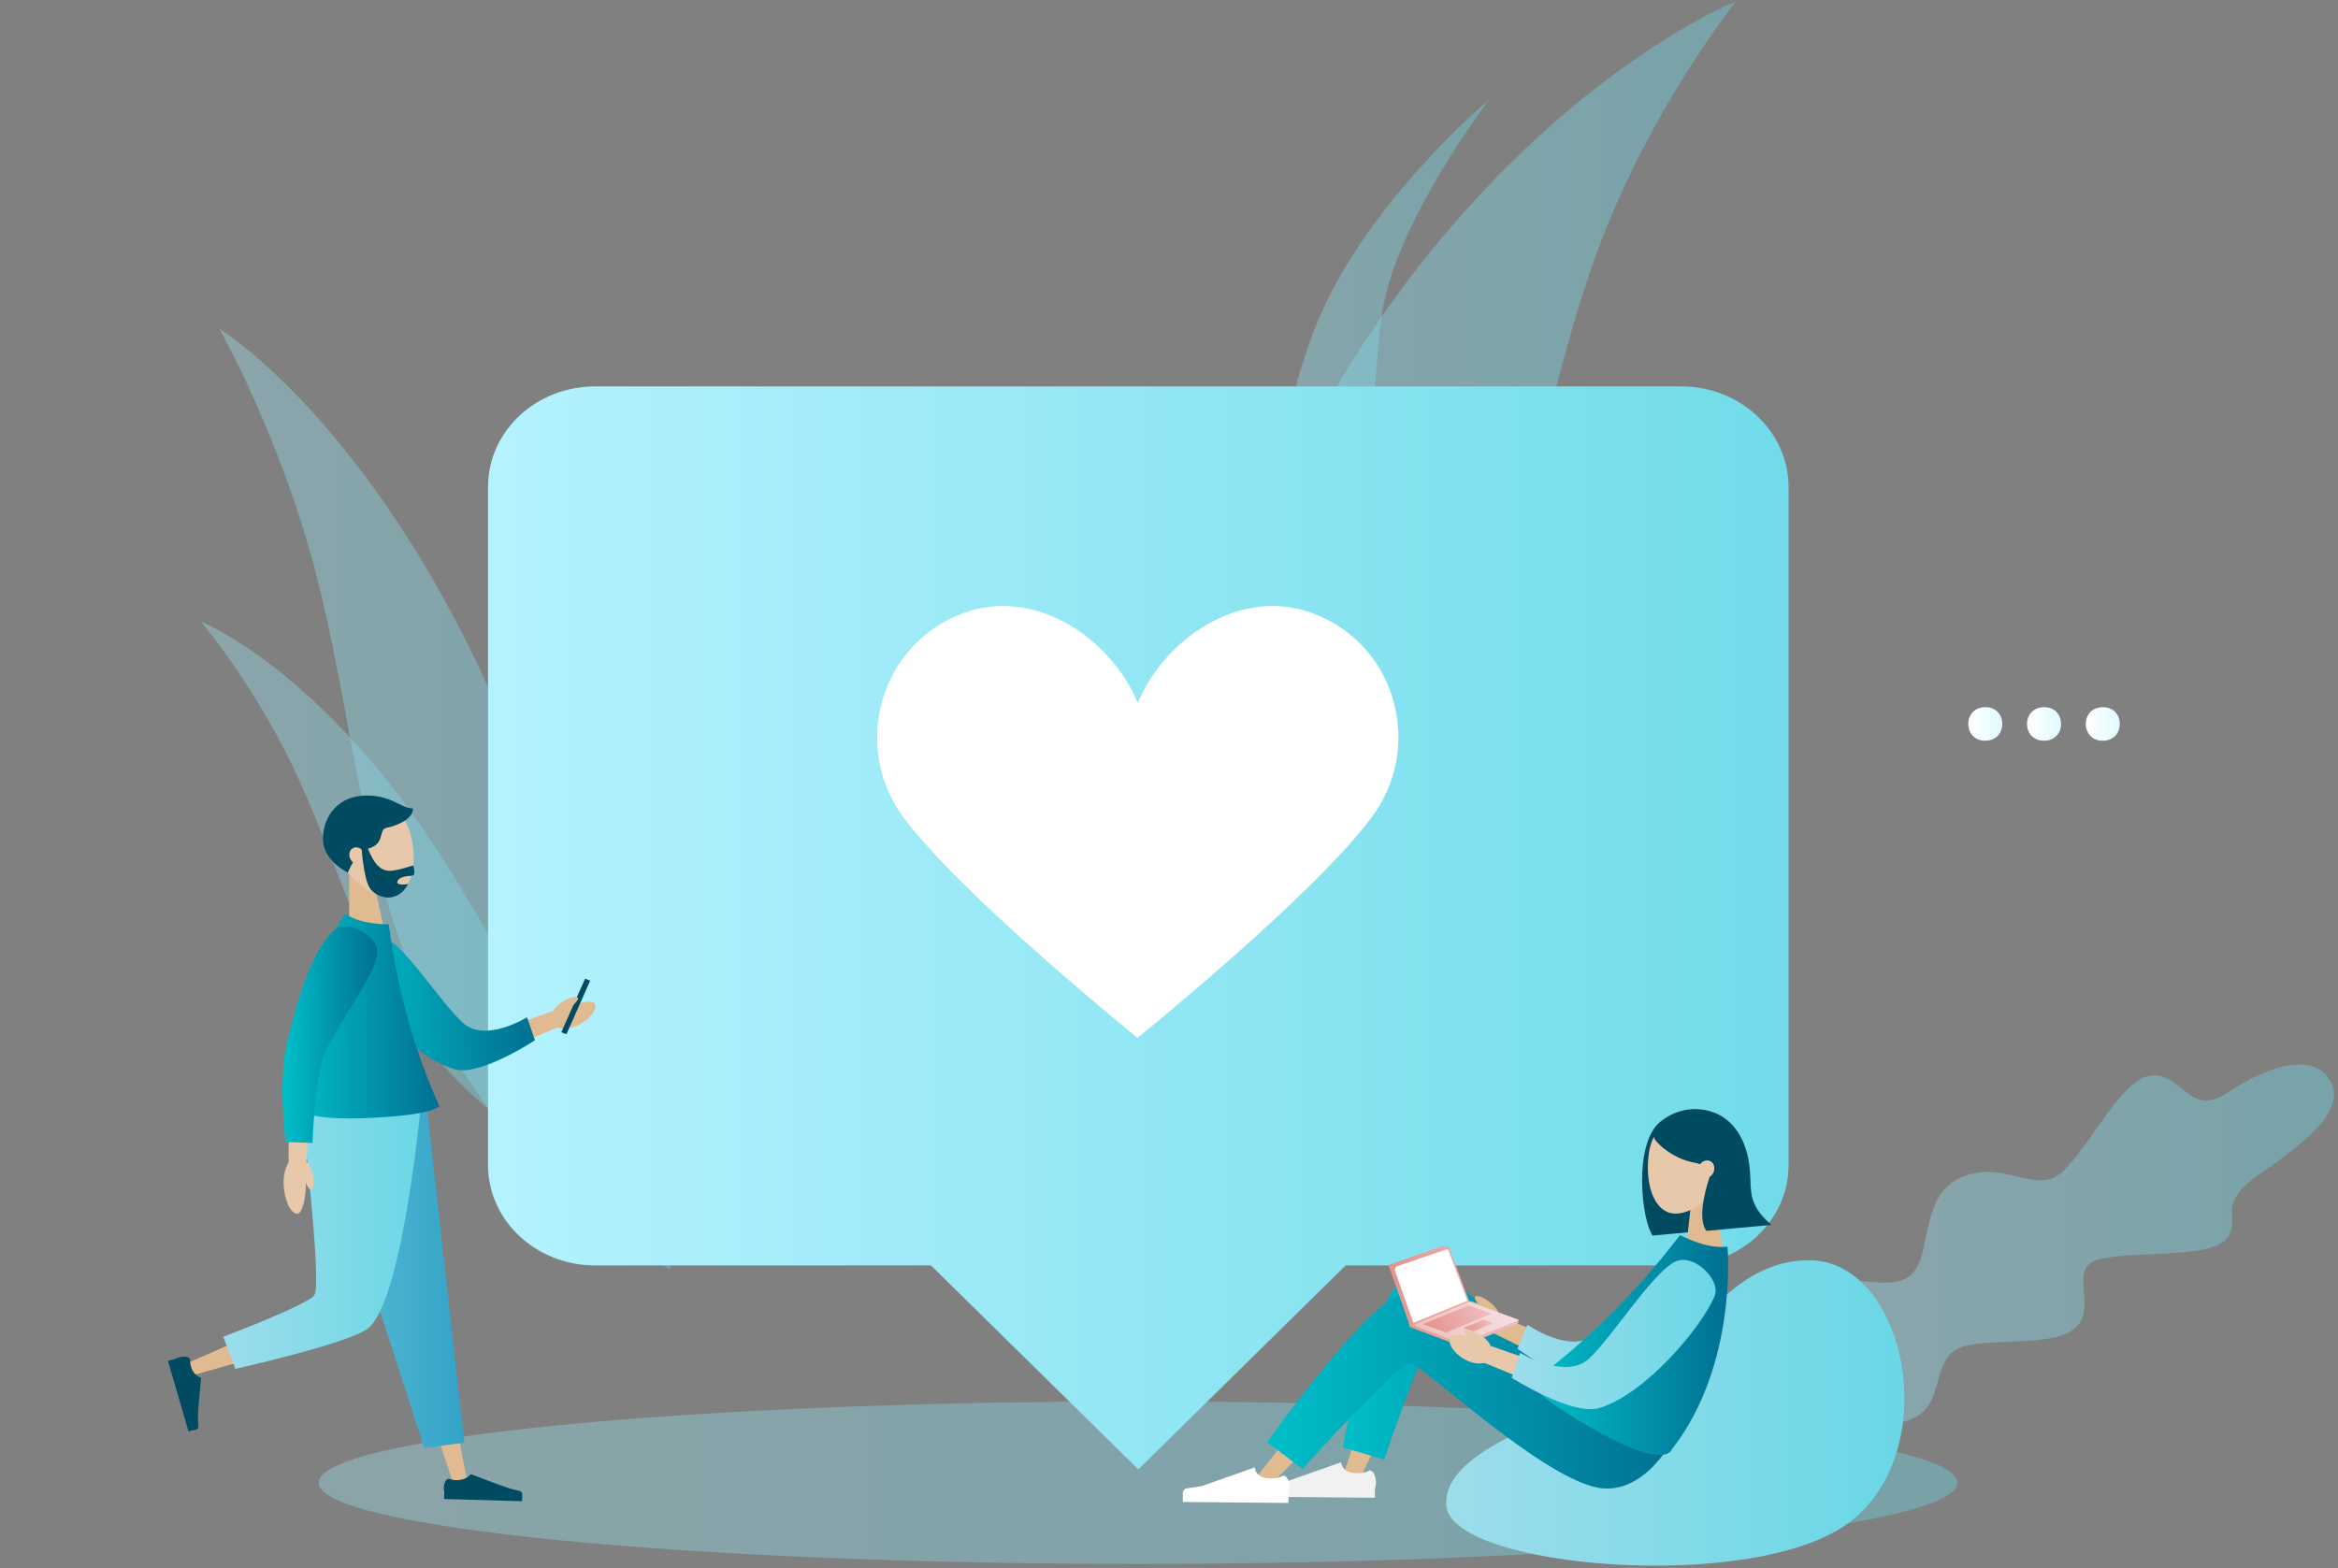 <svg width="231" height="155" fill="none" xmlns="http://www.w3.org/2000/svg"><rect width="100%" height="100%" fill="#808080" stroke="none"/><g clip-path="url(#a)"><path opacity=".39" d="M112.443 154.554c44.713 0 80.961-3.594 80.961-8.028 0-4.434-36.248-8.028-80.961-8.028s-80.96 3.594-80.96 8.028c0 4.434 36.247 8.028 80.96 8.028Z" fill="url(#b)"/><path opacity=".4" d="M107.627 95.065s12.782-41.14 29.391-64.515C153.652 7.198 171.536.122 171.536.122s-8.408 10.444-13.641 24.523c-5.258 14.103-6.482 29.159-14.76 42.799-12.547 20.642-35.508 27.621-35.508 27.621Z" fill="url(#c)"/><path opacity=".4" d="M147.118 9.858s-10.725 8.955-16.062 19.984c-5.336 11.005-4.972 24.913-9.658 32.697 0 0 9.112-6.954 12.079-13.347 2.994-6.393 2.031-14.128 3.437-20.058 1.223-5.124 5.206-12.541 10.204-19.276Z" fill="url(#d)"/><path opacity=".4" d="M66.262 125.444S57.567 86.037 45.931 63.1C34.32 40.163 21.643 32.453 21.643 32.453s5.883 10.297 9.475 23.84c3.593 13.566 4.348 27.792 10.127 41.09 8.72 20.131 25.017 28.061 25.017 28.061Z" fill="url(#e)"/><path opacity=".4" d="M60.144 116.391s-10.49-24.425-20.826-37.894c-10.335-13.47-19.446-17.056-19.446-17.056s5.05 5.978 9.06 14.323c4.008 8.32 6.247 17.398 11.61 25.352 8.148 11.957 19.602 15.275 19.602 15.275Z" fill="url(#f)"/><path opacity=".4" d="M179.45 140.231c2.552.658 7.446 1.244 10.023-.318 2.369-1.439 1.588-4.831 3.514-6.368 1.953-1.537 8.799-.342 11.507-1.928 3.228-1.879-.365-6.076 2.629-7.076 2.994-1 11.168-.073 12.834-2.098 1.666-2.026-1.25-3.197 3.202-6.345 3.774-2.659 8.799-6.124 7.107-9.223-1.797-3.294-6.951-1.074-10.075 1.049-4.035 2.733-4.504-2.196-7.914-1.586-3.098.561-6.924 9.199-9.502 10.102-2.603.927-5.414-1.83-9.293.049-3.879 1.879-2.525 7.979-4.842 9.638-2.317 1.659-5.545-.756-8.877 1.586-3.332 2.367-.313 12.518-.313 12.518Z" fill="url(#g)"/><path d="M166.121 38.187H58.79c-5.831 0-10.57 4.44-10.57 9.907v67.053c0 5.465 4.739 9.906 10.57 9.906H91.98l20.488 20.155 20.487-20.155h33.191c5.832 0 10.57-4.441 10.57-9.906V48.094c-.026-5.466-4.764-9.907-10.596-9.907Z" fill="url(#h)"/><path d="M129.647 60.591c-.142-.053-.283-.106-.453-.16-6.773-2.204-14.057 2.577-16.777 9.032-2.692-6.455-10.004-11.236-16.777-9.031-.141.053-.283.106-.453.16-8.219 2.974-11.11 13.174-5.923 20.187 5.781 7.783 23.125 21.781 23.125 21.781s17.343-13.998 23.124-21.781c5.271-7.013 2.381-17.213-5.866-20.188Z" fill="#fff"/><path d="M178.773 124.541c-7.966-.049-11.844 8.54-17.103 11.883-4.738 3.001-19.316 6.222-18.769 12.396.546 6.173 30.614 8.735 39.907 1.561 9.294-7.174 5.545-25.767-4.035-25.84Z" fill="url(#i)"/><path d="m163.284 122.101 6.43-.586c1.718-3.562 2.265-6.271 1.692-9.004-.599-2.928-4.556-3.953-7.393-1.634-2.656 2.22-1.823 9.711-.729 11.224Z" fill="#004A62"/><path d="m166.563 123.589 3.593-.317-.651-6.466-2.213.195-.729 6.588Z" fill="#E0BA90"/><path d="M162.893 114.097c-.338 2.709.391 5.344 2.161 5.783 1.666.391 4.295-1.293 5.31-4.026 1.068-2.879.183-4.904-2.264-5.441-2.604-.61-4.842.708-5.207 3.684Z" fill="#E7C8AA"/><path d="M167.215 109.73c.833-.074 1.38-.049 2.135.219 1.171.439 2.785 1.611 3.384 4.539.547 2.733-.495 4.197 2.291 6.564l-6.43.585c-1.016-1.391.156-4.856.364-5.441-.234-.537-.52-1.123-1.51-1.293-2.108-.342-4.009-2.026-4.061-2.611-.104-.586 1.614-2.367 3.827-2.562Z" fill="#004A62"/><path d="M167.84 115.317c-.157.464.026.952.442 1.074.417.122.885-.146 1.041-.61.157-.464-.026-.952-.442-1.074-.391-.122-.885.147-1.041.61Z" fill="#E7C8AA"/><path d="m141.703 126.737.209.146 15.463 10.615 2.733 1.878-4.633 5.149-2.421-2.196-11.793-10.663-7.029 14.738-.338.707-1.432-.512.234-.732 5.962-18.179c.052-.195.156-.39.286-.561.651-.805 1.874-.976 2.759-.39Z" fill="#E0BA90"/><path d="m140.245 128.494.208.122 18.431 9.931 2.916 1.586-3.931 5.588-2.707-1.904-15.646-11.004-13.849 13.762-.573.561-1.171-.927.494-.61 13.277-16.593c.625-.756 1.718-.976 2.551-.512Z" fill="#E0BA90"/><path d="M156.906 134.74c-4.451.854-13.224-9.711-16.687-9.296-4.633.561-7.549 17.592-7.549 17.592l4.087 1.196s3.592-10.541 4.295-10.858c.885-.415 9.971 11.663 15.438 12.249 4.269.464 7.184-4.197 7.184-4.197l-6.768-6.686Z" fill="url(#j)"/><path d="M159.197 135.936c-4.66 2.123-16.453-9.419-20.957-7.906-3.644 1.196-13.042 14.494-13.042 14.494l3.489 2.636s9.293-10.298 10.595-10.468c.963-.122 13.615 11.98 19.108 12.395 4.711.366 7.471-5.856 7.471-5.856l-6.664-5.295Z" fill="url(#k)"/><path d="m166.018 124.077-9.007 10.663 1.561-.317-9.579-4.026-.886-.366-.833 1.586.859.415 9.294 4.587a1.286 1.286 0 0 0 1.51-.268l.052-.049 9.528-10.248 1.067-1.147-2.551-2.001-1.015 1.171Z" fill="#E0BA90"/><path d="M170.235 126.566c-1.406 2.928-7.784 9.15-12.313 10.126-2.682.562-7.992-3.416-7.992-3.416l.989-2.367s4.165 2.953 6.638 1.001 7.029-8.345 9.164-8.614c1.874-.219 4.139 1.953 3.514 3.27Z" fill="url(#l)"/><path d="M169.896 123.492s-2.577.537-3.774-1.318c0 0-4.113 5.661-6.326 7.686-2.213 2.026-8.278 7.247-8.278 7.247l12.677 6.54c3.567-5.246 5.025-12.591 5.701-20.155Z" fill="#96D1F1"/><path d="M170.677 123.199s1.067 11.615-5.493 20.033c0 0-.521 2.049-7.263-1.733s-6.612-4.88-6.612-4.88c5.024-3.733 9.944-8.369 14.682-14.567.026 0 2.551 1.415 4.686 1.147Z" fill="url(#m)"/><path d="m165.002 125.81-8.356 11.395 1.536-.415-9.997-3.465-.911-.317-.703 1.635.885.366 9.763 4.026c.546.22 1.145.049 1.483-.366l.052-.049 8.878-11.029.989-1.22-2.708-1.83-.911 1.269Z" fill="#E7C8AA"/><path d="M169.427 128.03c-1.223 3.075-6.95 9.858-11.48 11.127-2.681.756-8.591-3.001-8.591-3.001l.833-2.465s4.452 2.709 6.795.586 6.794-9.346 8.929-9.736c1.9-.342 4.061 2.123 3.514 3.489Z" fill="url(#n)"/><path d="M144.228 128.714c-.313.561.208 1.659 1.379 2.415 1.094.683 2.187.488 2.552-.049.755-1.22-3.463-3.221-3.931-2.366Z" fill="#E0BA90"/><path d="M145.738 128.128c.234-.171.963.097 1.692.756.677.61.859 1.245.651 1.44-.468.439-2.681-1.928-2.343-2.196Z" fill="#E0BA90"/><path d="m125.824 146.575 1.432-.22 5.258-1.854v.049s.052.854 1.145 1c.807.122 1.328-.073 1.536-.171.052-.049.105-.073.131-.073.338 0 .624.537.624 1.196 0 .219-.026.414-.104.585v.927l-10.439-.097v-.927c0-.22.182-.391.417-.415Z" fill="#F1F1F1"/><path d="m117.285 147.087 1.431-.22 5.259-1.854v.049s.052.854 1.145 1c.807.122 1.328-.073 1.536-.171.052-.048.104-.073.13-.073.339 0 .625.537.625 1.196 0 .219-.026.415-.104.585v.928l-10.439-.098v-.927c.026-.22.182-.415.417-.415Z" fill="#fff"/><path d="m137.277 124.98 5.337-1.854h.026l.469.073c.026 0 .052.024.052.049l2.004 5.368c0 .024.026.024.026.024l4.842 1.806-.052.317c0 .025-.026.049-.026.049l-5.493 2.245h-.052l-4.842-1.806-.26-.097c-.026 0-.026-.025-.052-.049l-.052-.342-2.005-5.71.078-.073Z" fill="url(#o)"/><path d="m138.059 125.127 4.789-1.635c.105-.049.261 0 .287.122l1.848 4.929-5.337 2.196-1.822-5.173c-.026-.171.052-.366.235-.439Z" fill="#fff"/><path d="m139.568 130.958 5.623-2.318 4.868 1.806-5.597 2.318-4.894-1.806Z" fill="url(#p)"/><path d="m140.583 130.861 4.478-1.855 2.29.806-4.477 1.878-2.291-.829Z" fill="url(#q)"/><path d="m144.618 131.227 1.901-.806.989.342-1.927.805-.963-.341Z" fill="url(#r)"/><path d="M143.265 132.154c-.26.586.365 1.635 1.614 2.269 1.146.586 2.239.293 2.525-.268.651-1.269-3.748-2.904-4.139-2.001Z" fill="#E7C8AA"/><path d="M144.697 131.446c.208-.195.963.025 1.77.61.729.537.99 1.172.807 1.391-.416.464-2.889-1.708-2.577-2.001Z" fill="#E7C8AA"/><path d="M38.016 92.161h-3.514v-6.295h2.16l1.354 6.295Z" fill="#E0BA90"/><path d="M40.62 82.67c.598 2.586.156 5.197-1.51 5.758-1.562.537-4.27-.879-5.52-3.44-1.3-2.685-.676-4.71 1.64-5.466 2.474-.781 4.739.317 5.39 3.147Z" fill="#E7C8AA"/><path d="M35.726 78.643c-2.552.195-3.957 2.367-3.801 4.514.156 2.001 2.447 3.075 2.447 3.075s.755-2.025 2.004-2.367c1.718-.464.99-1.903 1.797-2.05.833-.17 2.655-.78 2.629-1.927-1.224.024-2.213-1.464-5.076-1.245Z" fill="#004A62"/><path d="M35.986 84.28c.208.44.052.927-.313 1.073-.39.171-.859-.048-1.067-.487-.208-.44-.052-.928.312-1.074.365-.17.86.049 1.068.488Z" fill="#E7C8AA"/><path d="M35.726 83.816s.182 2.806.755 3.855c.494.928 2.655 1.88 3.852-.317 0 0-1.197.244-1.067-.244.156-.561 1.38-.561 1.38-.561s.234 0 .286-.22c.052-.317-.104-.805-.104-.805s-1.614.537-2.317.537c-.807 0-1.51-.537-2.187-2.27h-.598v.025Z" fill="#004A62"/><path d="m45.983 145.476-3.228-16.934-2.187-8.345-2.213-8.369-.755-2.855-6.326 1.903 1.146 2.733 3.332 7.93c1.12 2.66 2.239 5.295 3.332 7.955l5.44 16.3.235.683 1.38-.317-.156-.684Z" fill="#E0BA90"/><path d="m34.32 109.046-.26 2.928-1.432 16.544-13.355 5.856-.676.293.494 1.22.73-.195 15.306-4.343c.573-.171 1.015-.61 1.146-1.172l.052-.244 3.879-17.129.65-2.855-6.534-.903Z" fill="#E0BA90"/><path d="m30.337 107.241 11.845 2.147 3.696 33.185-3.957.512-11.584-35.844Z" fill="url(#s)"/><path d="m29.764 109.461 11.949-1.561s-1.822 20.789-5.415 23.424c-1.978 1.464-13.042 3.953-13.042 3.953l-1.197-3.172s8.33-3.148 9.007-4.124c.78-1.098-1.302-18.52-1.302-18.52Z" fill="url(#t)"/><path d="m38.277 93.332 7.836 10.493-1.432-.366 9.241-3.294.833-.293.677 1.513-.807.341-9.007 3.807a1.17 1.17 0 0 1-1.38-.318l-.026-.048-8.33-10.151-.911-1.122 2.473-1.709.833 1.147Z" fill="#E0BA90"/><path d="M34.19 95.43c1.145 2.831 6.585 9.102 10.777 10.249 2.499.683 7.887-2.879 7.887-2.879l-.78-2.269s-4.088 2.537-6.3.585c-2.213-1.952-6.092-8.223-8.096-8.564-1.745-.318-4.01 1.61-3.489 2.879Z" fill="url(#u)"/><path d="M34.763 90.844s1.848 1.512 3.696.512c0 0 .625 6.32 1.458 8.882.833 2.586 3.254 9.345 3.254 9.345H29.764c-.39-5.783 1.953-12.322 4.999-18.74Z" fill="#D3C4AE"/><path d="M34.112 90.307s-6.404 8.98-5.103 18.569c0 0-.546 1.878 6.717 1.634 7.263-.268 7.68-1.195 7.68-1.195-2.291-5.149-4.088-10.956-4.973-17.96 0-.023-2.707.074-4.321-1.048Z" fill="url(#v)"/><path d="M36.194 94.772a80.29 80.29 0 0 0-2.603 4.563 31.859 31.859 0 0 0-1.145 2.318 18.485 18.485 0 0 0-.912 2.318c-.052.195-.104.366-.156.561l-.13.61c-.078.415-.156.83-.208 1.269-.13.854-.235 1.708-.313 2.587a117.468 117.468 0 0 0-.416 5.221l-.052.83-1.744-.049v-.829c0-1.782.026-3.539.104-5.32l.156-2.66c.026-.439.078-.902.13-1.342l.104-.683c.052-.244.078-.488.157-.732.234-.951.546-1.805.885-2.659a73.65 73.65 0 0 1 1.067-2.514 71.323 71.323 0 0 1 2.447-4.855l.677-1.27 2.707 1.392-.755 1.244Z" fill="#E7C8AA"/><path d="M33.044 91.893c-2.317 2.123-3.644 6.905-4.634 10.907-.989 3.977-.182 10.053-.182 10.053l2.655.097s.157-6.173 1.198-8.833c1.041-2.659 5.623-8.515 5.18-10.37-.39-1.61-3.175-2.806-4.217-1.854Z" fill="url(#w)"/><path d="M58.79 99.237c.209.537-.494 1.538-1.796 2.123-1.197.537-2.265.244-2.5-.292-.546-1.196 3.984-2.66 4.296-1.83Z" fill="#E0BA90"/><path d="M29.348 119.953c-.625-.048-1.276-1.317-1.328-3.025-.026-1.586.677-2.611 1.302-2.636 1.406.025.99 5.735.026 5.661Z" fill="#E7C8AA"/><path d="M30.727 117.562c.26-.073.39-.756.183-1.61-.183-.781-.625-1.245-.912-1.171-.598.097.339 2.903.73 2.781Z" fill="#E7C8AA"/><path d="M51.293 147.331s-.911-.219-1.172-.317c-1.015-.342-3.618-1.342-3.618-1.342s-.312.488-1.12.585c-.598.074-1.04-.122-1.04-.122-.261 0-.47.391-.495.879 0 .171 0 .317.052.439l-.026.683 7.705.22.026-.683c-.026-.195-.156-.317-.312-.342ZM19.585 140.938s-.026-.878-.026-1.147c.053-1 .313-3.636.313-3.636s-.599-.146-.911-.854c-.234-.512-.156-.976-.182-.976-.079-.244-.521-.317-1.042-.195a2.364 2.364 0 0 0-.442.171l-.703.171 2.03 6.978.703-.17a.29.29 0 0 0 .26-.342ZM55.46 102.009l.505.197 2.348-5.295-.505-.197-2.348 5.295Z" fill="#004A62"/><path d="M57.098 98.603c-.182-.195-.911-.024-1.666.488-.703.488-.963 1.049-.807 1.244.39.464 2.76-1.44 2.473-1.732Z" fill="#E0BA90"/><path d="M194.471 71.543c0-.976.703-1.66 1.692-1.66s1.666.684 1.666 1.66c0 .951-.651 1.659-1.692 1.659-.989 0-1.666-.708-1.666-1.66Z" fill="url(#x)"/><path d="M200.276 71.543c0-.976.703-1.66 1.692-1.66.99 0 1.667.684 1.667 1.66 0 .951-.651 1.659-1.693 1.659-.989 0-1.666-.708-1.666-1.66Z" fill="url(#y)"/><path d="M206.081 71.543c0-.976.703-1.66 1.692-1.66s1.666.684 1.666 1.66c0 .951-.651 1.659-1.692 1.659-.989 0-1.666-.708-1.666-1.66Z" fill="url(#z)"/></g><defs><linearGradient id="b" x1="31.48" y1="146.526" x2="193.314" y2="146.526" gradientUnits="userSpaceOnUse"><stop stop-color="#9DDDEB"/><stop offset="1" stop-color="#6AD7E6"/></linearGradient><linearGradient id="c" x1="107.626" y1="47.596" x2="171.501" y2="47.596" gradientUnits="userSpaceOnUse"><stop stop-color="#9DDDEB"/><stop offset="1" stop-color="#6AD7E6"/></linearGradient><linearGradient id="d" x1="121.398" y1="36.2" x2="147.104" y2="36.2" gradientUnits="userSpaceOnUse"><stop stop-color="#9DDDEB"/><stop offset="1" stop-color="#6AD7E6"/></linearGradient><linearGradient id="e" x1="21.642" y1="78.95" x2="66.237" y2="78.95" gradientUnits="userSpaceOnUse"><stop stop-color="#9DDDEB"/><stop offset="1" stop-color="#6AD7E6"/></linearGradient><linearGradient id="f" x1="19.872" y1="88.917" x2="60.122" y2="88.917" gradientUnits="userSpaceOnUse"><stop stop-color="#9DDDEB"/><stop offset="1" stop-color="#6AD7E6"/></linearGradient><linearGradient id="g" x1="178.196" y1="123.054" x2="230.574" y2="123.054" gradientUnits="userSpaceOnUse"><stop stop-color="#9DDDEB"/><stop offset="1" stop-color="#6AD7E6"/></linearGradient><linearGradient id="h" x1="48.219" y1="91.7" x2="176.645" y2="91.7" gradientUnits="userSpaceOnUse"><stop stop-color="#B5F2FF"/><stop offset="1" stop-color="#71DBE9"/></linearGradient><linearGradient id="i" x1="142.885" y1="139.632" x2="188.137" y2="139.632" gradientUnits="userSpaceOnUse"><stop stop-color="#9DDDEB"/><stop offset="1" stop-color="#6AD7E6"/></linearGradient><linearGradient id="j" x1="132.694" y1="135.773" x2="163.67" y2="135.621" gradientUnits="userSpaceOnUse"><stop stop-color="#00BFC9"/><stop offset="1" stop-color="#016F92"/></linearGradient><linearGradient id="k" x1="125.229" y1="137.716" x2="165.854" y2="137.441" gradientUnits="userSpaceOnUse"><stop stop-color="#00BFC9"/><stop offset="1" stop-color="#016F92"/></linearGradient><linearGradient id="l" x1="149.929" y1="130.014" x2="170.33" y2="130.014" gradientUnits="userSpaceOnUse"><stop stop-color="#9DDDEB"/><stop offset="1" stop-color="#6AD7E6"/></linearGradient><linearGradient id="m" x1="151.323" y1="133.165" x2="170.739" y2="133.11" gradientUnits="userSpaceOnUse"><stop stop-color="#00BFC9"/><stop offset="1" stop-color="#016F92"/></linearGradient><linearGradient id="n" x1="149.356" y1="131.883" x2="169.502" y2="131.883" gradientUnits="userSpaceOnUse"><stop stop-color="#9DDDEB"/><stop offset="1" stop-color="#6AD7E6"/></linearGradient><linearGradient id="o" x1="150.094" y1="128.176" x2="137.197" y2="128.026" gradientUnits="userSpaceOnUse"><stop stop-color="#EEBFC0"/><stop offset="1" stop-color="#E5938D"/></linearGradient><linearGradient id="p" x1="149.127" y1="128.689" x2="140.744" y2="133.144" gradientUnits="userSpaceOnUse"><stop stop-color="#F6E0E2"/><stop offset="1" stop-color="#EEBFC0"/></linearGradient><linearGradient id="q" x1="146.908" y1="128.972" x2="141.194" y2="132.009" gradientUnits="userSpaceOnUse"><stop stop-color="#EEBFC0"/><stop offset="1" stop-color="#E5938D"/></linearGradient><linearGradient id="r" x1="147.309" y1="130.408" x2="144.875" y2="131.702" gradientUnits="userSpaceOnUse"><stop stop-color="#EEBFC0"/><stop offset="1" stop-color="#E5938D"/></linearGradient><linearGradient id="s" x1="30.337" y1="125.17" x2="45.877" y2="125.17" gradientUnits="userSpaceOnUse"><stop stop-color="#61C1D7"/><stop offset="1" stop-color="#32A3C7"/></linearGradient><linearGradient id="t" x1="22.058" y1="121.589" x2="41.702" y2="121.589" gradientUnits="userSpaceOnUse"><stop stop-color="#9DDDEB"/><stop offset="1" stop-color="#6AD7E6"/></linearGradient><linearGradient id="u" x1="34.128" y1="99.292" x2="52.852" y2="99.207" gradientUnits="userSpaceOnUse"><stop stop-color="#00BFC9"/><stop offset="1" stop-color="#016F92"/></linearGradient><linearGradient id="v" x1="28.846" y1="100.649" x2="43.404" y2="100.615" gradientUnits="userSpaceOnUse"><stop stop-color="#00BFC9"/><stop offset="1" stop-color="#016F92"/></linearGradient><linearGradient id="w" x1="27.925" y1="102.495" x2="37.29" y2="102.482" gradientUnits="userSpaceOnUse"><stop stop-color="#00BFC9"/><stop offset="1" stop-color="#016F92"/></linearGradient><linearGradient id="x" x1="194.471" y1="71.543" x2="197.827" y2="71.543" gradientUnits="userSpaceOnUse"><stop stop-color="#fff"/><stop offset="1" stop-color="#E1FBFF"/></linearGradient><linearGradient id="y" x1="200.276" y1="71.543" x2="203.633" y2="71.543" gradientUnits="userSpaceOnUse"><stop stop-color="#fff"/><stop offset="1" stop-color="#E1FBFF"/></linearGradient><linearGradient id="z" x1="206.081" y1="71.543" x2="209.437" y2="71.543" gradientUnits="userSpaceOnUse"><stop stop-color="#fff"/><stop offset="1" stop-color="#E1FBFF"/></linearGradient><clipPath id="a"><path fill="#fff" transform="translate(.79)" d="M0 0h229.84v154.725H0z"/></clipPath></defs></svg>